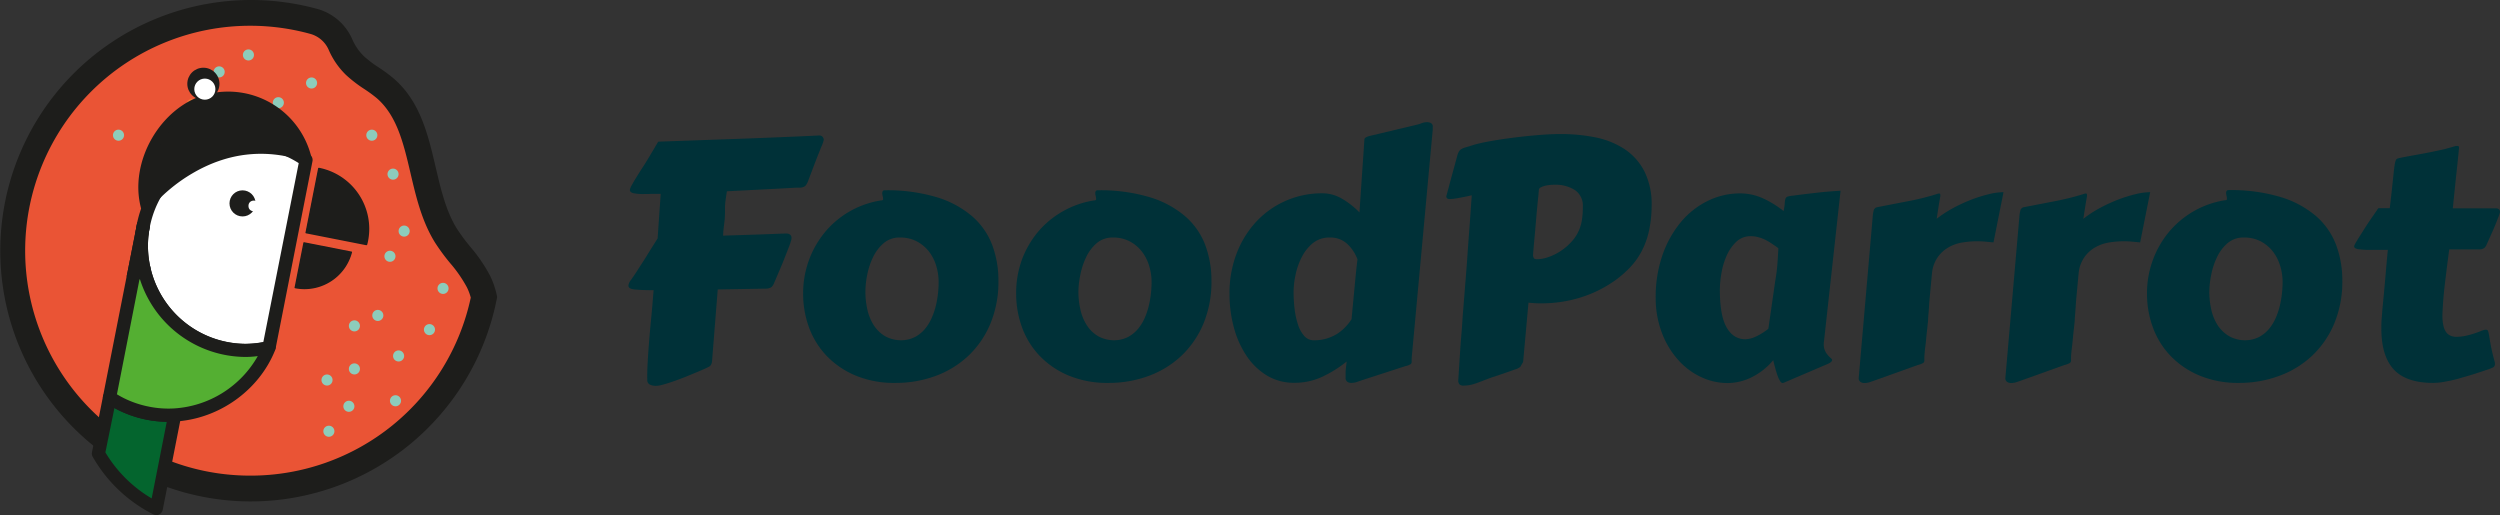 <svg id="Layer_1" data-name="Layer 1" xmlns="http://www.w3.org/2000/svg" viewBox="0 0 873.58 179.99"><rect x="0" y="0" width="873.58" height="179.99" fill="#333333" stroke="none"/><defs><style>.cls-1{fill:#003138;}.cls-2{fill:#ea5435;}.cls-3{fill:#1d1d1b;}.cls-4{fill:#fff;}.cls-5{fill:#04652e;}.cls-6{fill:#54af32;}.cls-7{fill:#8dccbb;}.cls-8{fill:#ee7534;}</style></defs><title>Artboard 5</title><path class="cls-1" d="M276.37,84.25a23.14,23.14,0,0,1-.85,2.44c-.41,1.06-.89,2.26-1.41,3.6s-1.12,2.76-1.76,4.25-1.27,3-1.87,4.39a3.61,3.61,0,0,1-.94,1.42,3.85,3.85,0,0,1-2.18.51l-16.56.28-2,25.18a2.94,2.94,0,0,1-.28,1,1.78,1.78,0,0,1-.68.76c-.11.08-.56.3-1.33.66s-1.75.78-2.92,1.27l-3.86,1.59c-1.4.57-2.77,1.08-4.14,1.56s-2.6.87-3.74,1.19a10.49,10.49,0,0,1-2.66.48,4.82,4.82,0,0,1-2.07-.43,1.69,1.69,0,0,1-.94-1.72q-.06-2.83.15-6.27c.13-2.28.29-4.61.48-7s.39-4.69.62-7,.42-4.37.57-6.26l.39-4.76a62.08,62.08,0,0,1-6.8-.26c-1.36-.17-2-.61-2-1.33a3.69,3.69,0,0,1,.85-1.93c.79-1.09,1.69-2.42,2.69-4s2-3.06,2.89-4.53,1.74-2.78,2.44-3.91,1.15-1.84,1.33-2.1l1.08-15.59c-.72,0-1.34,0-1.87,0l-1.44,0-1.22.06c-.38,0-.78,0-1.19,0a17.37,17.37,0,0,1-3.89-.31c-.77-.21-1.16-.6-1.16-1.17a4.9,4.9,0,0,1,.68-1.64c.45-.83,1-1.79,1.67-2.86s1.38-2.21,2.16-3.4,1.46-2.3,2.07-3.32L230,49.5l25.79-.91c3.33-.11,6.64-.24,9.92-.37l9.1-.37c2.78-.11,5.17-.22,7.18-.31l4.19-.2.31,0a1.76,1.76,0,0,1,.54.17,1.51,1.51,0,0,1,.8,1.45,11.39,11.39,0,0,1-.8,2.26c-.53,1.29-1.28,3.2-2.27,5.73l-2.49,6.58a4.58,4.58,0,0,1-.91,1.47,3.36,3.36,0,0,1-2.15.57c-1.29,0-2.59.09-3.91.17l-4.09.22L254,66.84c-.23,1.48-.39,2.57-.48,3.29s-.15,1.32-.17,1.79,0,.94,0,1.42,0,1.21-.06,2.24c0,.71-.08,1.32-.14,1.81s-.11,1-.17,1.44-.11,1-.17,1.51-.1,1.19-.14,2l7.34-.23,6.63-.22,5.25-.2q2.21-.09,3.12-.09a2.11,2.11,0,0,1,1,.34,1.43,1.43,0,0,1,.56,1.31A3.39,3.39,0,0,1,276.37,84.25Z"/><path class="cls-1" d="M312.88,133.8a35.12,35.12,0,0,1-14-2.61,30.11,30.11,0,0,1-10.12-6.94,28.6,28.6,0,0,1-6.12-10,34.15,34.15,0,0,1-2-11.71,33.68,33.68,0,0,1,2-11.54,33.21,33.21,0,0,1,5.56-9.8A31.79,31.79,0,0,1,296.67,74a32.2,32.2,0,0,1,11-3.94c.6,0,.91-.17.91-.4a4.34,4.34,0,0,0-.15-1.16,4,4,0,0,1-.14-.93,1.25,1.25,0,0,1,.23-.86.7.7,0,0,1,.51-.22,60.22,60.22,0,0,1,18.42,2.46,34.18,34.18,0,0,1,12.36,6.72,25,25,0,0,1,6.92,10,35.15,35.15,0,0,1,2.15,12.41,38,38,0,0,1-2.83,15.08,32.84,32.84,0,0,1-7.74,11.23,33.58,33.58,0,0,1-11.45,7A40.11,40.11,0,0,1,312.88,133.8ZM302.4,101.94a28.11,28.11,0,0,0,.65,6.06,17.21,17.21,0,0,0,2.15,5.45,12,12,0,0,0,3.94,3.94,11.41,11.41,0,0,0,6.07,1.5,10.52,10.52,0,0,0,4.56-1.16,11.61,11.61,0,0,0,3.38-2.72,16,16,0,0,0,2.35-3.77A25.49,25.49,0,0,0,327,106.9a33.58,33.58,0,0,0,.77-4.4,37.75,37.75,0,0,0,.22-3.91,19.61,19.61,0,0,0-.87-5.78,15.45,15.45,0,0,0-2.58-5,13.33,13.33,0,0,0-4.23-3.49A12.35,12.35,0,0,0,314.47,83a8.41,8.41,0,0,0-5.72,2A15,15,0,0,0,305,90a25.85,25.85,0,0,0-2,6.2A30.81,30.81,0,0,0,302.4,101.94Z"/><path class="cls-1" d="M387.32,133.8a35.12,35.12,0,0,1-14-2.61,30.11,30.11,0,0,1-10.12-6.94,28.6,28.6,0,0,1-6.12-10,34.15,34.15,0,0,1-2-11.71A33.68,33.68,0,0,1,357,91a33,33,0,0,1,5.56-9.8A31.79,31.79,0,0,1,371.11,74a32.12,32.12,0,0,1,11-3.94c.6,0,.9-.17.9-.4a4.34,4.34,0,0,0-.14-1.16,4,4,0,0,1-.14-.93,1.25,1.25,0,0,1,.23-.86.7.7,0,0,1,.51-.22,60.22,60.22,0,0,1,18.42,2.46,34.18,34.18,0,0,1,12.36,6.72,25,25,0,0,1,6.92,10,35.37,35.37,0,0,1,2.15,12.41,38,38,0,0,1-2.83,15.08,32.84,32.84,0,0,1-7.74,11.23,33.58,33.58,0,0,1-11.45,7A40.11,40.11,0,0,1,387.32,133.8Zm-10.49-31.86a28.12,28.12,0,0,0,.66,6.06,17.21,17.21,0,0,0,2.15,5.45,12,12,0,0,0,3.94,3.94,11.41,11.41,0,0,0,6.07,1.5,10.55,10.55,0,0,0,4.56-1.16,11.57,11.57,0,0,0,3.37-2.72,16,16,0,0,0,2.36-3.77,25.49,25.49,0,0,0,1.47-4.34,35.33,35.33,0,0,0,.77-4.4,37.75,37.75,0,0,0,.22-3.91,19.3,19.3,0,0,0-.88-5.78,15.07,15.07,0,0,0-2.58-5,13.18,13.18,0,0,0-4.22-3.49A12.35,12.35,0,0,0,388.91,83a8.45,8.45,0,0,0-5.73,2,14.94,14.94,0,0,0-3.71,5,25.42,25.42,0,0,0-2,6.2A30.91,30.91,0,0,0,376.83,101.94Z"/><path class="cls-1" d="M493.28,125.13a1.21,1.21,0,0,1,0,.25,1.23,1.23,0,0,0,0,.26,2.83,2.83,0,0,0,0,.45,2,2,0,0,1,0,.34,1,1,0,0,1-.37.82,5.55,5.55,0,0,1-1.9.71l-15.19,4.93-1.64.57a6.21,6.21,0,0,1-2,.34,2.41,2.41,0,0,1-1.39-.4,1.64,1.64,0,0,1-.59-1.47q0-1,0-1.65c0-.41,0-.8.05-1.16s.06-.74.12-1.16.12-1,.2-1.64a41.88,41.88,0,0,1-8.76,5.44,22.79,22.79,0,0,1-9.5,2,18.19,18.19,0,0,1-9.67-2.58,22.75,22.75,0,0,1-7.11-6.92,33.42,33.42,0,0,1-4.4-9.92,44.67,44.67,0,0,1-1.5-11.65,38.6,38.6,0,0,1,2.58-14.37,34.14,34.14,0,0,1,7-11.11,31.21,31.21,0,0,1,10.32-7.15,31.55,31.55,0,0,1,12.53-2.52,13.59,13.59,0,0,1,6.83,1.87,28.42,28.42,0,0,1,6.15,4.82q.18-2.77.4-6t.45-6.63c.15-2.25.31-4.47.46-6.66s.28-4.2.4-6a1,1,0,0,1,.36-.82,5.75,5.75,0,0,1,1.9-.71L495,43.6a9.35,9.35,0,0,0,1.65-.51,5.55,5.55,0,0,1,2-.4A3,3,0,0,1,500,43a1.35,1.35,0,0,1,.65,1.31q0,.1,0,.48c0,.25,0,.41,0,.48ZM473.5,98.59c.11-1.21.23-2.47.37-3.8s.29-2.7.48-4.13a13.94,13.94,0,0,0-3.69-5.53,8.6,8.6,0,0,0-6-2.13,9,9,0,0,0-5.95,2,15.23,15.23,0,0,0-3.92,5,24.43,24.43,0,0,0-2.12,6.2,29.47,29.47,0,0,0-.65,5.76,50.82,50.82,0,0,0,.36,6.06,27.73,27.73,0,0,0,1.2,5.45,10.91,10.91,0,0,0,2.18,3.94,4.39,4.39,0,0,0,3.4,1.5,15.18,15.18,0,0,0,8.11-2.27,16.94,16.94,0,0,0,5-5.1Z"/><path class="cls-1" d="M577.13,72a42.19,42.19,0,0,1-.93,8.73,28.71,28.71,0,0,1-2.5,6.94,25.27,25.27,0,0,1-3.91,5.56,37.51,37.51,0,0,1-5.24,4.62A42.4,42.4,0,0,1,552.13,104,46,46,0,0,1,538.58,106c-.76,0-1.5,0-2.24-.06s-1.48-.09-2.24-.17l-1.87,20.7-1,1.75a5.85,5.85,0,0,1-1.93.91q-1.82.67-4.54,1.59l-3.57,1.19c-1.13.41-2.13.79-3,1.13s-1.68.65-2.44.91a16.61,16.61,0,0,1-2.21.6,12.72,12.72,0,0,1-2.27.19,1.87,1.87,0,0,1-1.25-.39,2,2,0,0,1-.45-1.53l.62-9.7c.12-1.93.26-3.86.43-5.81s.33-4.17.48-6.66l1.08-13.55c.23-2.76.43-5.52.62-8.28s.38-5.38.57-7.88.36-4.83.51-7,.28-4.07.4-5.7c-2,.46-3.68.79-4.91,1a18.23,18.23,0,0,1-2.8.32c-.8,0-1.19-.34-1.19-1,.52-1.86,1-3.67,1.47-5.45.41-1.51.84-3.07,1.28-4.67s.8-3,1.1-4.06a5.57,5.57,0,0,1,.65-1.56,2.66,2.66,0,0,1,1-.85,7.32,7.32,0,0,1,1.53-.56c.62-.17,1.39-.41,2.29-.71.72-.23,1.73-.48,3-.77s2.79-.57,4.47-.85,3.51-.56,5.48-.82,3.95-.5,6-.71,4-.38,6-.51,3.82-.2,5.55-.2A61,61,0,0,1,557.46,48a29,29,0,0,1,10.15,4.06,20.55,20.55,0,0,1,6.94,7.71A25.67,25.67,0,0,1,577.13,72ZM535.69,89a2.43,2.43,0,0,0,.23,1.1c.15.32.56.48,1.24.48a12.25,12.25,0,0,0,3.77-.71,18.66,18.66,0,0,0,4.37-2.12,20.19,20.19,0,0,0,4.05-3.52,14.25,14.25,0,0,0,2.84-4.93,16.33,16.33,0,0,0,.65-2.89,29.28,29.28,0,0,0,.25-4.14,6.55,6.55,0,0,0-2.75-5.84,12.47,12.47,0,0,0-7.17-1.87c-.49,0-1,0-1.67.09a9.64,9.64,0,0,0-1.76.31,6.5,6.5,0,0,0-1.39.54,1.07,1.07,0,0,0-.62.82l-.11,1.25c0,.49-.12,1.29-.23,2.4s-.24,2.4-.37,3.83-.26,2.95-.39,4.54-.27,3.1-.4,4.53-.25,2.71-.34,3.8S535.73,88.5,535.69,89Z"/><path class="cls-1" d="M637.34,119.46a1.64,1.64,0,0,0-.06.42v.37a5.23,5.23,0,0,0,.46,2.35,6.13,6.13,0,0,0,1,1.53,9.78,9.78,0,0,0,1,1c.3.24.45.46.45.65,0,.53-.56,1-1.7,1.47l-15.25,6.52s-.17.06-.39.06-.61-.26-.91-.79a12,12,0,0,1-.88-2c-.28-.81-.55-1.68-.79-2.6s-.47-1.79-.65-2.58a23.27,23.27,0,0,1-7.72,6.06,19.2,19.2,0,0,1-8.21,1.93,21.89,21.89,0,0,1-9.3-2.1,24.78,24.78,0,0,1-8-6,29.66,29.66,0,0,1-5.64-9.38A34,34,0,0,1,578.55,104a44.31,44.31,0,0,1,2.35-14.8,37,37,0,0,1,6.38-11.51,28.63,28.63,0,0,1,9.38-7.45A25.38,25.38,0,0,1,608,67.58a19.25,19.25,0,0,1,8.05,1.73,34.33,34.33,0,0,1,7.2,4.45,20.25,20.25,0,0,0,.4-2.72,5.87,5.87,0,0,1,.25-1.59,1.19,1.19,0,0,1,.77-.76,8.19,8.19,0,0,1,1.87-.32q4.08-.56,8.13-1c2.71-.32,5.53-.56,8.48-.71Zm-17-21.38a57.48,57.48,0,0,0,.76-6.09c.14-1.91.24-3.66.32-5.25-.61-.45-1.26-.92-2-1.41a21.76,21.76,0,0,0-2.27-1.39,12.91,12.91,0,0,0-2.55-1,9.59,9.59,0,0,0-2.81-.4,7.1,7.1,0,0,0-5.13,2,15,15,0,0,0-3.34,4.87,25.16,25.16,0,0,0-1.81,6.12,35.34,35.34,0,0,0-.54,5.73q0,9,2.35,13.13t6.55,4.16a9.28,9.28,0,0,0,3.8-1,21.19,21.19,0,0,0,4.25-2.67Z"/><path class="cls-1" d="M696.59,84.7l-2.67-.25a30.88,30.88,0,0,0-3.12-.14,31.52,31.52,0,0,0-5.07.42,14.37,14.37,0,0,0-4.79,1.67,11.47,11.47,0,0,0-5.84,9.07c-.27,2.8-.48,5.1-.65,6.89s-.3,3.27-.37,4.43-.14,2.07-.2,2.77-.1,1.35-.14,2c0,.15,0,.57-.09,1.25s-.14,1.47-.25,2.38-.22,1.89-.31,2.95-.2,2-.32,2.94-.19,1.7-.25,2.38-.09,1.1-.09,1.25,0,.56,0,.77,0,.4,0,.59a.93.93,0,0,1-.42.77,7,7,0,0,1-1.9.71l-15,5.38-1.64.57a6.17,6.17,0,0,1-2,.34,2.36,2.36,0,0,1-1.38-.4,1.5,1.5,0,0,1-.6-1.36l4.88-56.18a11.79,11.79,0,0,1,.42-2.58,1.61,1.61,0,0,1,1.28-.94c3.43-.68,7-1.37,10.65-2.07a88.86,88.86,0,0,0,10.66-2.69c.31,0,.49,0,.54.14a.83.83,0,0,1,.09.43,2.92,2.92,0,0,1,0,.34c0,.15-.08.49-.17,1s-.23,1.33-.4,2.41-.41,2.58-.71,4.51a41.41,41.41,0,0,1,5.76-3.75,55,55,0,0,1,6.32-2.92,49.08,49.08,0,0,1,6.12-1.92,22.13,22.13,0,0,1,5.16-.71Z"/><path class="cls-1" d="M747.84,84.7l-2.67-.25a30.88,30.88,0,0,0-3.12-.14,31.52,31.52,0,0,0-5.07.42,14.37,14.37,0,0,0-4.79,1.67,11.47,11.47,0,0,0-5.84,9.07c-.27,2.8-.48,5.1-.65,6.89s-.3,3.27-.37,4.43-.14,2.07-.2,2.77-.1,1.35-.14,2c0,.15,0,.57-.09,1.25s-.14,1.47-.25,2.38-.22,1.89-.31,2.95-.2,2-.31,2.94-.2,1.7-.26,2.38-.08,1.1-.08,1.25,0,.56,0,.77,0,.4,0,.59a.93.93,0,0,1-.42.77,7,7,0,0,1-1.9.71l-15,5.38-1.64.57a6.15,6.15,0,0,1-2,.34,2.39,2.39,0,0,1-1.39-.4,1.5,1.5,0,0,1-.6-1.36l4.88-56.18a11.79,11.79,0,0,1,.42-2.58,1.61,1.61,0,0,1,1.28-.94q5.16-1,10.66-2.07a89.18,89.18,0,0,0,10.65-2.69c.31,0,.49,0,.54.14a.83.83,0,0,1,.09.43,2.92,2.92,0,0,1,0,.34c0,.15-.08.49-.17,1s-.23,1.33-.4,2.41-.4,2.58-.71,4.51a41.41,41.41,0,0,1,5.76-3.75,55.8,55.8,0,0,1,6.32-2.92,49.6,49.6,0,0,1,6.12-1.92,22.13,22.13,0,0,1,5.16-.71Z"/><path class="cls-1" d="M782.48,133.8a35.09,35.09,0,0,1-14-2.61,30,30,0,0,1-10.12-6.94,28.48,28.48,0,0,1-6.13-10,34.15,34.15,0,0,1-2-11.71,33.45,33.45,0,0,1,2-11.54,33,33,0,0,1,5.55-9.8A32,32,0,0,1,777.26,70c.61,0,.91-.17.91-.4a4.79,4.79,0,0,0-.14-1.16,3.56,3.56,0,0,1-.15-.93,1.25,1.25,0,0,1,.23-.86.7.7,0,0,1,.51-.22,60.34,60.34,0,0,1,18.43,2.46,34.35,34.35,0,0,1,12.36,6.72,25,25,0,0,1,6.91,10,35.15,35.15,0,0,1,2.16,12.41,38,38,0,0,1-2.84,15.08,32.84,32.84,0,0,1-7.74,11.23,33.49,33.49,0,0,1-11.45,7A40,40,0,0,1,782.48,133.8ZM772,101.94a28.76,28.76,0,0,0,.65,6.06,17.21,17.21,0,0,0,2.15,5.45,12,12,0,0,0,4,3.94,11.34,11.34,0,0,0,6.06,1.5,10.6,10.6,0,0,0,4.57-1.16,11.7,11.7,0,0,0,3.37-2.72,16,16,0,0,0,2.35-3.77,25.53,25.53,0,0,0,1.48-4.34,35.27,35.27,0,0,0,.76-4.4,38,38,0,0,0,.23-3.91,19.62,19.62,0,0,0-.88-5.78,15.45,15.45,0,0,0-2.58-5,13.29,13.29,0,0,0-4.22-3.49A12.39,12.39,0,0,0,784.06,83a8.45,8.45,0,0,0-5.72,2,14.8,14.8,0,0,0-3.71,5,25.87,25.87,0,0,0-2,6.2A31.68,31.68,0,0,0,772,101.94Z"/><path class="cls-1" d="M855.84,87.14q-.8,6-1.5,11.88t-.88,11.08a16.61,16.61,0,0,0,.34,3.69,5.86,5.86,0,0,0,1,2.32,3.67,3.67,0,0,0,1.56,1.22,5.26,5.26,0,0,0,2,.37,16.45,16.45,0,0,0,4-.54,34.77,34.77,0,0,0,4.31-1.39,10.11,10.11,0,0,1,1.16-.42,2.81,2.81,0,0,1,.82-.15.76.76,0,0,1,.77.51,9.9,9.9,0,0,1,.39,1.79c.14.85.33,2,.6,3.43s.7,3.25,1.3,5.44q.06.28.09.48a2.62,2.62,0,0,1,0,.37,1.21,1.21,0,0,1-.6,1.14,12.61,12.61,0,0,1-2,.79c-1.56.53-3.19,1.07-4.91,1.62s-3.42,1-5.1,1.5-3.3.82-4.85,1.1a22.49,22.49,0,0,1-4.08.43q-9.47,0-13.81-4.71t-4.33-14.34c0-1.09,0-2.22.11-3.37s.17-2.36.28-3.6q.57-5.67,1-10.75t.87-9.72h-6a27,27,0,0,1-4.42-.25c-.91-.17-1.36-.52-1.36-1a4.17,4.17,0,0,1,.57-1.22c.37-.66.86-1.46,1.44-2.38l1.9-3c.68-1.06,1.33-2.05,2-3L830.21,74c.46-.68.74-1.09.85-1.24h4q.51-4.3.82-7.23c.21-1.95.38-3.56.51-4.85s.26-2.27.37-3a8.16,8.16,0,0,1,.37-1.56,1.13,1.13,0,0,1,.51-.66,5.11,5.11,0,0,1,.82-.25c1.7-.34,3.34-.65,4.93-.94s3.18-.57,4.76-.88,3.21-.65,4.85-1,3.36-.86,5.13-1.39a.56.56,0,0,0,.23,0,.56.56,0,0,1,.23,0c.45,0,.68.15.68.45v.12q-.28,3.12-.88,8.67T857.09,72.8h15.19a1.45,1.45,0,0,1,.88.31,1.23,1.23,0,0,1,.42,1,10.5,10.5,0,0,1-.68,2Q872.23,78,871,80.79l-2.05,4.59a3.8,3.8,0,0,1-.82,1.25,3,3,0,0,1-1.73.51Z"/><path class="cls-2" d="M169.12,103.87A83,83,0,1,1,109.5,7.42a14.31,14.31,0,0,1,9.43,8A23,23,0,0,0,124.07,23c3.16,3,7.18,5,10.5,7.88,14.3,12.31,11.31,35.61,21.33,51.61,3.46,5.54,8.45,10.1,11.32,16A24.73,24.73,0,0,1,169.12,103.87Z"/><path class="cls-3" d="M87.6,175.22h-.47A87.61,87.61,0,1,1,110.69,3.07a18.71,18.71,0,0,1,12.38,10.6,18.28,18.28,0,0,0,4.13,6,38.62,38.62,0,0,0,5.11,3.88,54.89,54.89,0,0,1,5.2,3.83c9.33,8,12.07,19.72,14.72,31,1.86,7.95,3.62,15.45,7.48,21.62a70.82,70.82,0,0,0,4.62,6.23,54.61,54.61,0,0,1,6.94,10.16,29.32,29.32,0,0,1,2.25,6.45l.2.93-.18.93A87.69,87.69,0,0,1,87.6,175.22ZM87.61,9a78.6,78.6,0,0,0-.43,157.2h.42A78.66,78.66,0,0,0,164.5,104a19.28,19.28,0,0,0-1.33-3.57,47.17,47.17,0,0,0-5.87-8.48,74.45,74.45,0,0,1-5.22-7.08c-4.66-7.44-6.68-16-8.63-24.34-2.42-10.35-4.72-20.13-11.82-26.25a49.13,49.13,0,0,0-4.38-3.2,47,47,0,0,1-6.3-4.85,27.44,27.44,0,0,1-6.15-8.94,9.87,9.87,0,0,0-6.48-5.48A78.85,78.85,0,0,0,87.61,9Z"/><path class="cls-3" d="M128.27,84.11c-.09.43-.19.86-.3,1.28l-21-4.14,4.4-22.34A21.46,21.46,0,0,1,128.27,84.11Z"/><path class="cls-3" d="M128,85.68h-.06l-21-4.14a.31.31,0,0,1-.19-.13.26.26,0,0,1,0-.21l4.4-22.34a.29.29,0,0,1,.34-.23,21.75,21.75,0,0,1,17.13,25.54h0c-.09.46-.19.9-.3,1.3A.29.29,0,0,1,128,85.68ZM107.3,81l20.46,4c.08-.32.15-.65.22-1h0a21.17,21.17,0,0,0-16.39-24.8Zm21,3.08Z"/><path class="cls-3" d="M122.78,88.15a16.87,16.87,0,0,1-19.6,12.29l3.07-15.55Z"/><path class="cls-3" d="M106.45,101.05a17.22,17.22,0,0,1-3.33-.32.29.29,0,0,1-.18-.13.26.26,0,0,1,0-.21L106,84.84a.31.31,0,0,1,.13-.19.25.25,0,0,1,.21,0l16.54,3.26A.28.28,0,0,1,123,88a.28.28,0,0,1,0,.22A17.19,17.19,0,0,1,106.45,101.05Zm-2.93-.84a16.59,16.59,0,0,0,18.9-11.84l-16-3.14Z"/><path class="cls-4" d="M106.93,55.93l-12.8,65a1,1,0,0,1-.78.79h0a35.47,35.47,0,0,1-7.59.75A36.55,36.55,0,0,1,50.1,78.81a37.09,37.09,0,0,1,2.29-7.41,36.56,36.56,0,0,1,54.54-15.47Z"/><path class="cls-3" d="M86,124.75h-.27A38.92,38.92,0,0,1,48,94.33a39,39,0,0,1,2.25-23.84,38.9,38.9,0,0,1,43.2-22.74A38.64,38.64,0,0,1,108.26,54a2.31,2.31,0,0,1,.93,2.33l-12.8,65a3.3,3.3,0,0,1-2.55,2.59h0A38.38,38.38,0,0,1,86,124.75Zm-.07-73.13A34.11,34.11,0,0,0,73.43,54,34.2,34.2,0,0,0,52.36,79.26a33.81,33.81,0,0,0,.17,14.06A34.27,34.27,0,0,0,92,119.6L104.38,57a34,34,0,0,0-11.79-4.72A34.7,34.7,0,0,0,85.94,51.62Z"/><path class="cls-3" d="M46.63,98.71A2.3,2.3,0,0,1,44.37,96l3.47-17.57v0a2.3,2.3,0,1,1,4.52.89v0a33.72,33.72,0,0,0,.17,14,2.29,2.29,0,0,1-1,2.44c-1.17.76-2.34,1.58-3.47,2.46A2.29,2.29,0,0,1,46.63,98.71Z"/><path class="cls-3" d="M46.63,98.71a2.25,2.25,0,0,1-.44,0A2.32,2.32,0,0,1,44.37,96l3.47-17.59a2.3,2.3,0,1,1,4.52.89L48.89,96.85A2.3,2.3,0,0,1,46.63,98.71Z"/><circle class="cls-3" cx="84.75" cy="71.07" r="4.56"/><circle class="cls-4" cx="88.69" cy="71.96" r="1.87"/><path class="cls-5" d="M61,145,54.6,177.68a48.4,48.4,0,0,1-20.2-19.19l3.86-19.61a36.75,36.75,0,0,0,13.4,5.51A36.36,36.36,0,0,0,61,145Z"/><path class="cls-3" d="M54.6,180a2.41,2.41,0,0,1-1-.25A50.64,50.64,0,0,1,32.4,159.63a2.26,2.26,0,0,1-.26-1.59L36,138.44A2.31,2.31,0,0,1,39.54,137a36.28,36.28,0,0,0,3.69,2.15,34.63,34.63,0,0,0,8.88,3,34.18,34.18,0,0,0,8.79.6,2.3,2.3,0,0,1,2.39,2.75l-6.43,32.65a2.29,2.29,0,0,1-1.25,1.62A2.24,2.24,0,0,1,54.6,180ZM36.83,158.08A46.05,46.05,0,0,0,53,174.16l5.27-26.76a40.27,40.27,0,0,1-7-.74,39.79,39.79,0,0,1-10-3.43c-.43-.22-.86-.44-1.28-.68Z"/><path class="cls-6" d="M94,121.45C88.7,134.88,75.31,144.2,61,145a36.36,36.36,0,0,1-9.37-.64,36.75,36.75,0,0,1-13.4-5.51l8.37-42.47Q48.4,95,50.28,93.82a36.57,36.57,0,0,0,35.47,28.62A42.2,42.2,0,0,0,94,121.45Z"/><path class="cls-3" d="M58.86,147.4A39.28,39.28,0,0,1,37,140.8a2.3,2.3,0,0,1-1-2.36L44.37,96a2.32,2.32,0,0,1,.85-1.37c1.24-1,2.52-1.88,3.81-2.71a2.31,2.31,0,0,1,3.5,1.44,34.29,34.29,0,0,0,33.23,26.82,38.45,38.45,0,0,0,7.79-1,2.3,2.3,0,0,1,2.23.78,2.27,2.27,0,0,1,.38,2.33c-5.58,14.08-19.64,24.14-35,25C60.4,147.38,59.63,147.4,58.86,147.4Zm-18-9.62c.78.47,1.58.92,2.4,1.33a34.63,34.63,0,0,0,8.88,3,34.18,34.18,0,0,0,8.79.6,36.17,36.17,0,0,0,29.15-18.28,32.74,32.74,0,0,1-4.31.3A38.93,38.93,0,0,1,48.9,97.58l-.18.13Z"/><line class="cls-7" x1="78.52" y1="50.61" x2="78.34" y2="49.18"/><rect class="cls-3" x="77.86" y="49.18" width="1.15" height="1.44" transform="translate(-5.62 10.19) rotate(-7.18)"/><circle class="cls-7" cx="41.41" cy="47.24" r="1.94"/><circle class="cls-8" cx="67.16" cy="36.43" r="1.94"/><circle class="cls-7" cx="97.26" cy="35.89" r="1.94"/><circle class="cls-7" cx="86.81" cy="19.2" r="1.94"/><circle class="cls-7" cx="76.58" cy="25.12" r="1.94"/><circle class="cls-7" cx="129.93" cy="47.24" r="1.94"/><circle class="cls-7" cx="137.34" cy="60.85" r="1.94"/><circle class="cls-7" cx="141.22" cy="80.75" r="1.94"/><circle class="cls-7" cx="154.81" cy="100.77" r="1.94"/><circle class="cls-7" cx="150.07" cy="115.18" r="1.94"/><circle class="cls-7" cx="139.28" cy="124.38" r="1.94"/><circle class="cls-7" cx="138.2" cy="140.04" r="1.94"/><circle class="cls-7" cx="123.84" cy="128.91" r="1.94"/><circle class="cls-7" cx="136.26" cy="89.55" r="1.94"/><circle class="cls-7" cx="123.84" cy="113.87" r="1.94"/><circle class="cls-7" cx="132.02" cy="110.22" r="1.94"/><circle class="cls-7" cx="114.27" cy="132.79" r="1.94"/><circle class="cls-7" cx="121.91" cy="141.97" r="1.94"/><circle class="cls-7" cx="114.92" cy="150.69" r="1.94"/><circle class="cls-8" cx="61.8" cy="49.18" r="1.94"/><circle class="cls-7" cx="108.87" cy="29" r="1.94"/><path class="cls-3" d="M107,54.73c-33.85-11.35-56,17.42-56,17.42-4-15,6.56-33.46,21.6-37.44A28.18,28.18,0,0,1,107,54.73Z"/><path class="cls-3" d="M50.92,73.88a2,2,0,0,1-.34,0,1.73,1.73,0,0,1-1.33-1.25C45,56.5,56.08,37.28,72.08,33a29.93,29.93,0,0,1,36.56,21.25,1.72,1.72,0,0,1-.49,1.7,1.74,1.74,0,0,1-1.73.38c-13.5-4.53-26.68-3.1-39.18,4.24a57.38,57.38,0,0,0-14.95,12.6A1.72,1.72,0,0,1,50.92,73.88ZM79.73,35.5a26.31,26.31,0,0,0-6.76.88C60,39.8,50.45,55,52,68.35A62.9,62.9,0,0,1,65.37,57.7a49.78,49.78,0,0,1,38.92-5.58A26.52,26.52,0,0,0,79.73,35.5Z"/><circle class="cls-3" cx="71.07" cy="29.28" r="5.62"/><circle class="cls-4" cx="71.58" cy="31.15" r="3.69"/></svg>